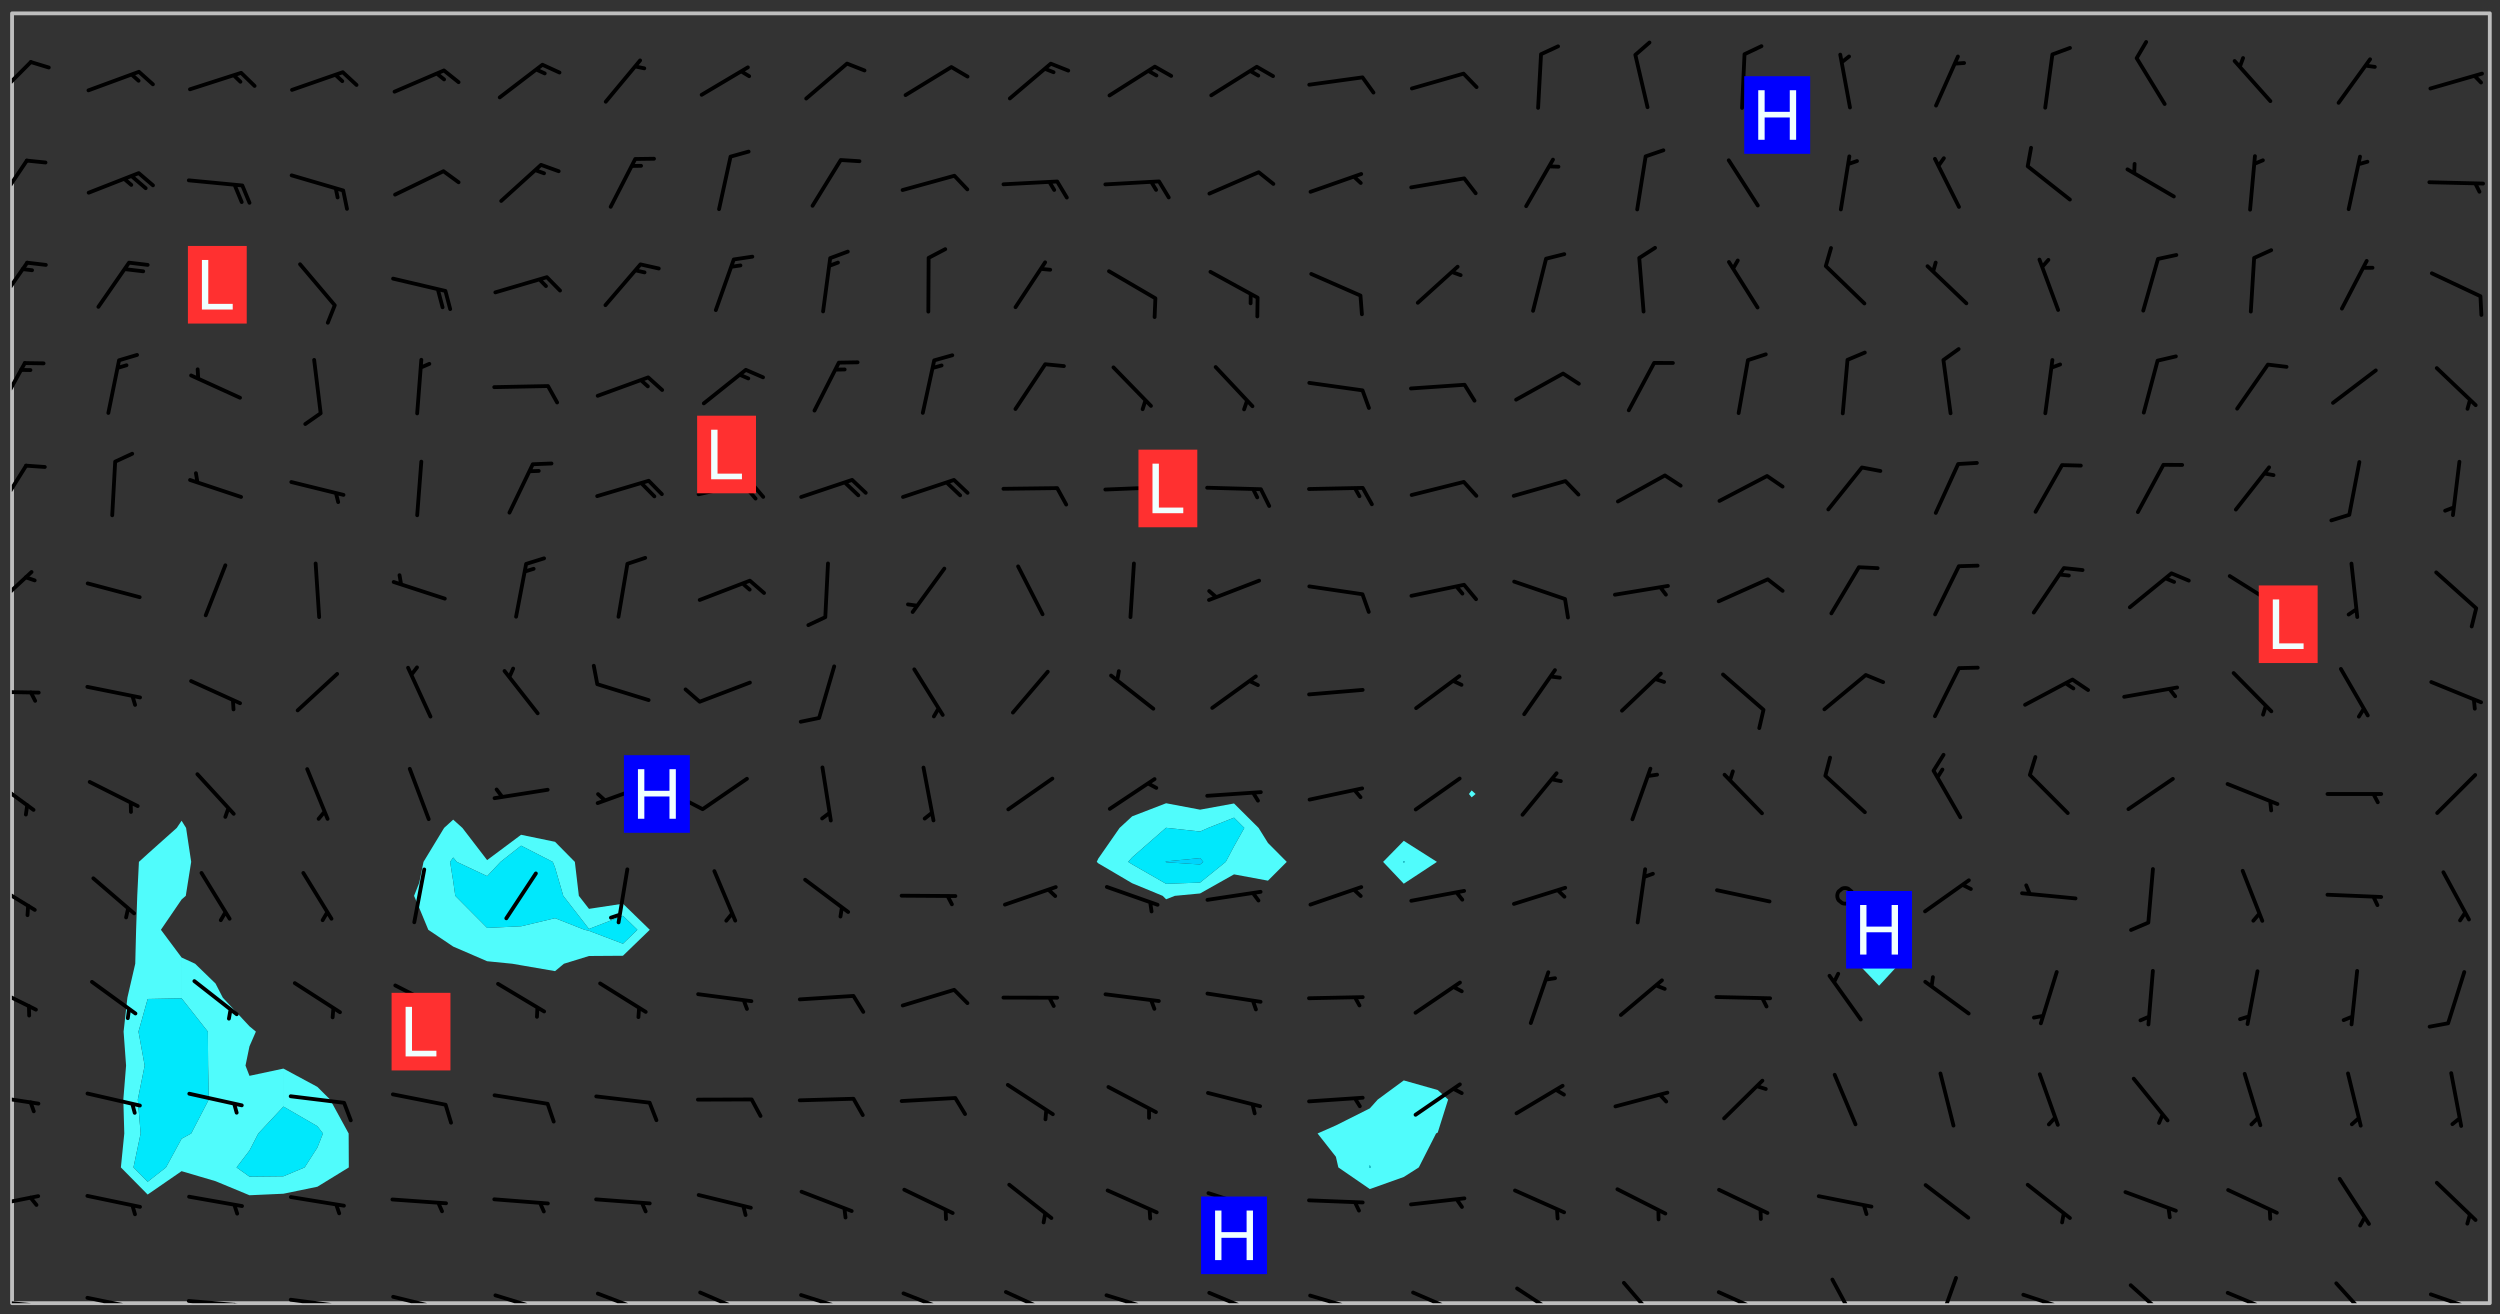 <svg xmlns="http://www.w3.org/2000/svg" role="img" xmlns:xlink="http://www.w3.org/1999/xlink" viewBox="142.45 309.95 326.84 171.84"><rect x="142.45" y="309.95" width="326.84" height="171.84" fill="#333333" stroke="none"/><defs><clipPath id="a"><path d="M144 311.672h1v168.656h-1zm0 0"/></clipPath><clipPath id="b"><path d="M144 311.672h324v168.656H144zm0 0"/></clipPath><clipPath id="c"><path d="M467 311.672h1v168.656h-1zm0 0"/></clipPath><clipPath id="d"><path d="M144 479h4v1.328h-4zm0 0"/></clipPath><clipPath id="e"><path d="M146 480h2v.328h-2zm0 0"/></clipPath><clipPath id="f"><path d="M153 479h9v1.328h-9zm0 0"/></clipPath><clipPath id="g"><path d="M159 480h2v.328h-2zm0 0"/></clipPath><clipPath id="h"><path d="M166 479h9v1.328h-9zm0 0"/></clipPath><clipPath id="i"><path d="M172 480h2v.328h-2zm0 0"/></clipPath><clipPath id="j"><path d="M180 479h8v1.328h-8zm0 0"/></clipPath><clipPath id="k"><path d="M186 480h2v.328h-2zm0 0"/></clipPath><clipPath id="l"><path d="M193 479h8v1.328h-8zm0 0"/></clipPath><clipPath id="m"><path d="M199 480h2v.328h-2zm0 0"/></clipPath><clipPath id="n"><path d="M206 479h9v1.328h-9zm0 0"/></clipPath><clipPath id="o"><path d="M212 480h2v.328h-2zm0 0"/></clipPath><clipPath id="p"><path d="M220 478h8v2.328h-8zm0 0"/></clipPath><clipPath id="q"><path d="M225 480h2v.328h-2zm0 0"/></clipPath><clipPath id="r"><path d="M233 478h8v2.328h-8zm0 0"/></clipPath><clipPath id="s"><path d="M246 479h9v1.328h-9zm0 0"/></clipPath><clipPath id="t"><path d="M252 480h2v.328h-2zm0 0"/></clipPath><clipPath id="u"><path d="M260 478h8v2.328h-8zm0 0"/></clipPath><clipPath id="v"><path d="M265 480h2v.328h-2zm0 0"/></clipPath><clipPath id="w"><path d="M273 478h8v2.328h-8zm0 0"/></clipPath><clipPath id="x"><path d="M286 479h9v1.328h-9zm0 0"/></clipPath><clipPath id="y"><path d="M292 480h2v.328h-2zm0 0"/></clipPath><clipPath id="z"><path d="M300 478h8v2.328h-8zm0 0"/></clipPath><clipPath id="A"><path d="M313 479h8v1.328h-8zm0 0"/></clipPath><clipPath id="B"><path d="M319 480h1v.328h-1zm0 0"/></clipPath><clipPath id="C"><path d="M326 478h8v2.328h-8zm0 0"/></clipPath><clipPath id="D"><path d="M340 478h7v2.328h-7zm0 0"/></clipPath><clipPath id="E"><path d="M354 477h6v3.328h-6zm0 0"/></clipPath><clipPath id="F"><path d="M366 478h8v2.328h-8zm0 0"/></clipPath><clipPath id="G"><path d="M381 476h5v4.328h-5zm0 0"/></clipPath><clipPath id="H"><path d="M395 476h4v4.328h-4zm0 0"/></clipPath><clipPath id="I"><path d="M406 478h8v2.328h-8zm0 0"/></clipPath><clipPath id="J"><path d="M412 480h2v.328h-2zm0 0"/></clipPath><clipPath id="K"><path d="M420 477h7v3.328h-7zm0 0"/></clipPath><clipPath id="L"><path d="M433 478h8v2.328h-8zm0 0"/></clipPath><clipPath id="M"><path d="M447 477h6v3.328h-6zm0 0"/></clipPath><clipPath id="N"><path d="M459 478h9v2.328h-9zm0 0"/></clipPath><clipPath id="O"><path d="M465 480h2v.328h-2zm0 0"/></clipPath><clipPath id="P"><path d="M144 466h4v2h-4zm0 0"/></clipPath><clipPath id="Q"><path d="M144 452h4v3h-4zm0 0"/></clipPath><clipPath id="R"><path d="M144 438h4v5h-4zm0 0"/></clipPath><clipPath id="S"><path d="M144 424h4v6h-4zm0 0"/></clipPath><clipPath id="T"><path d="M144 411h4v6h-4zm0 0"/></clipPath><clipPath id="U"><path d="M144 400h4v1h-4zm0 0"/></clipPath><clipPath id="V"><path d="M144 384h3v6h-3zm0 0"/></clipPath><clipPath id="W"><path d="M144 370h3v8h-3zm0 0"/></clipPath><clipPath id="X"><path d="M144 357h2v7h-2zm0 0"/></clipPath><clipPath id="Y"><path d="M144 344h3v7h-3zm0 0"/></clipPath><clipPath id="Z"><path d="M144 330h3v8h-3zm0 0"/></clipPath><clipPath id="aa"><path d="M144 317h3v7h-3zm0 0"/></clipPath><g id="ab" clip-path="url(#clip1)"><path fill="#fff" fill-opacity="0" fill-rule="evenodd" d="M0 0h1000v1000H0zm0 0"/><path fill="#d3d3d3" fill-opacity="0" fill-rule="evenodd" d="M162.152 355.867l-.234.293.059.234.117.172.176.234.293.348.113.059.117-.172.059-.234.176-.176.465-.176h.699l.234.293.289.816.059.176.176.23.352.234.699.699.172.176.234.348.234.41.289.582.41.465.23.234.234.176.117.23.176.293.172 1.164v.234l.059.289.059.117.117.117.348.41.117.172.176.176.176.234.117.172.172.352.059.234.234.406.234-.059-.176.176-.059.93h-.582l-.234-.113-.348.113-.117.117-.059.293-.059.176-.117.172-.465.293-.059.234-.059.113v.645l.059.172v.41l.059.059v.406l.059.406.117.176.059.059.23.641-.059.293v.699l-.059.582v.234l-.059.23-.055.352v1.922l.055.117h.426l-.367.117-.023.352.891 1.168 1.742.539 1.34.359v.539l.09.809.535.715 1.52.27.891-.086.09 1.164.535.18 1.16-.18 2.055-.984 1.16-.363 1.879-.176 1.695-.18-.18.719-1.516.086-1.25.09-.805.27-1.074.809.27.719.535.898-.18.625-.266.809.266 1.078.625.898.805.18 1.25-.18-.266.723.098.504.055.293v.172l.059.293v.406l.176.117.352.117h.406l.293-.176.113-.117.059-.117.117-.23.059-.176.352-.465.23-.176.176-.059.176.059.059.176.117.988.055.469.059.172.117.234.176.059.816.059h.289l.117.234.059.406.059.352v1.105l.117.293.117.348.289.699.176.352.582.754.352.176.172.059.469.234.641.465.348.234.293.176.293.055.23.062.816.348.293.176.113.172.352.352.117.176.523.641v.289l.059.352v.348l.059.352.059.289.117.059.172.059h.176l.582.234.176.117.176.289.176.234.113.234.293.23.117.117v.41l.059.055.289.234.234.117.059.117.117.172.059.117.23.234.059.176.234.059.117.059-.117.113-.059.117v.117l-.117.293-.117.289v.582l.176.117.117.059.059.117.117.117.113.059.176.348.059.352.059.406v.176l-.059.176-.117.699v.172l.117.176.293.293h.406l.176.117.117.172.117.293v.234h-.527l-.23-.234h-.234l-.176.059-.059.699.059.348.117.176.176.41.117.23.289.469.176.055h.523l.234.059.758.641.059.293v.234l.059.059.23.348v.352l-.117.172v.293l.293.289.293.176.172.059.293.176.293.117.582.406.289.234.293.176.219.16.016.012.23.176.641.523.176.234.117.176.176.176.113.172v.641l.117.176.469.117.582.117.234.059.23.113.293.117.113.059.586.352.289.172.176.062.176.055.176.059.699.352.289.176.234.055.289.176.234.117.641.406.293.117.172.059.234.059.41.059.23.059.234.117.059.172-.41.176.469.059.059.293.113.234.176.055.234.059.176.059.406.117.641.234.117.172.059.234v.176l-.059.117-.059.406.234.234.117.059.348.117.641.23.176.117.289.117.176.176.234.465.582 1.105.176.176.348.176.176.117.352.117 1.047.523.234.059.465.113.293.059.465.176.758.582.234.234.348.465.176.176.289.234.816.699.293.176.289.289.293.176.293.289.695.641.176.176.293.234.289.234.469.289.641.582.348.234.234.293.348.348.352.465.934.992.348.406.117.176.234.059.113.117.645.176.23.113.234.059.293.176.23.117.934.699.406.406.234.176.406.176.234.117.816.348.348.234.234.117.293.289.23.117.758.352.352.172.23.059.293.117.234.059.871.176h.816l.469.23.172.059.875.699.465.117.293.059.176.059.23.059.469.059.348.059.352.059.406.059h.293l.172.059v.23l.176.176h.293l.348.059.352.059.699.117h.641l.465-.234.293-.176.172-.117.41-.172.289-.176.934-.465.469-.293.523-.293.465-.172.465-.176 1.051-.465.289-.117.41-.117.289-.117.527-.176 1.516-.699.582-.348.289-.059.293-.059.348-.117.875-.23.352-.117h.113l.234-.059.875-.234.234-.059h.812l.352-.059.816-.117.172-.059.352-.055.293-.059.23-.059.816-.176.176-.059h.348l.234-.059.465-.117.758-.172.234-.059h.348l.41-.117.289-.059 1.285-.059h.289l.41-.059.23-.059h.176l.875-.117h.406l.41-.117h.348l.352-.113.871-.059h1.75l1.047.289.41.117.289.117.352.117.289.117 1.051.172.289.059h.293l.293.059.172.059.41.059.172.059.117.059h.117l.117.059.352.059h.113l.41.066 1.922.395 1.926.395 1.52.449 1.695.719 2.145.805 1.605-.719 1.43-.805 1.16-1.078 1.25-.449 3.035-.719 1.875-.359 2.145-1.348 2.234-1.254 2.5-1.258 1.695-.449 1.785-.18 1.16-.27.625.539 1.34-.27.715-.988.984-1.344.445-.18.805-.359 1.875-.539 1.785-.449 1.25-.27 1.16-.09 1.699-.09 1.961-.27 1.25-.09h.539l.625-.09h.891l2.145-.18 2.41-.18 2.59-.09 1.695.18 1.609.09 1.43.359 1.16.719 1.875.988 1.16 1.527.266.715.629.09.355.898.535.539.535 1.527 1.074.359h.535l-.805.535.09 1.707.715 2.695.891.805.895.988.715 1.258 1.785.539 1.52-.18.355 1.344 1.609-.805.98-.539.27.27.316-.215.219-.145.801.449.449-.359h.355l.535-.27.539-.719.535-.27.625-.988 1.16.449.84.371 1.395.617 1.695-.18h1.605l1.785.09.18-1.707.535-1.344.805.27.492.848.402.406-.09.539v.359l.715.449.711-.27h1.43l.359.988.445 1.258.715 1.344 1.25.629 1.695.629.715-.18.18-.539.98-.09.449.359.086 1.258-.266.629-.535.18v.539l.715.984.266.539.984.988.801 1.078-.266.359-.09.898-.625 2.332-.355 2.066-.09 1.793-.18.719-.09.539v1.438l-.98 1.883-.359 1.707-.535.898-.805 1.168-.266.539 2.055 1.254.086.359-.355.539-.09-.18v.809l.09 1.438-.445.715-1.074.094-.266.715.535.898.805.719 1.16.809 1.34.27.445.359-.355.449-1.789-.09-1.25-.449-.715-.719-.625-.09-.176 3.59-.188 1.309h89.359V311.703h-55.27v49.082l.762.125 3.289.543 2.023 2.836v2.754l2.352.332 2.348.332h4.051l-1.379 4.16-2.023.707-2.023.703-.543.344-2.594 1.617-.188.117-2.023-2.078-.73-2.742-2.672-2.078-1.375-3.5-.066-.082-1.957-2.672 2.75-1.418v-49.082H294.422v91.414l.117.031.133.012.074.074.105.047.09.059.086.059.09.059.297.297.059.09.031.117.027.117.016.137-.031.117-.059.09-.059.086-.043.105-.047.102-.027.121v.145l.176.27.148.148.074.086.074.074.043.105.062.09.059.086.043.105.059.09.047.102.043.105.059.086.117.18.074.074.062.086.059.09.043.105.059.09.059.086.062.09.059.09.043.102.117.18.074.074.059.086.074.074.09.059.105.047h.148l.133-.016.133.016.102-.047.074-.074.047-.102-.016-.133v-.148l-.047-.105-.027-.117-.047-.102-.027-.121-.043-.102-.062-.09-.043-.102-.043-.105-.031-.117-.016-.133-.012-.137.086-.059.059-.086.121-.031.043.105.016.133v.117l.059.102.059.09.09.059.148.148.059.09.043.105-.012.102.086.059.105.047.086.059.09.059.074.074-.117.027-.105.047-.086.059-.074.074-.059.09-.062.086-.027.121-.047.102-.043.105-.031.117-.012.133-.016.133v.148l.027.117.047.105.043.102.059.09.074.074.09.059.074.074.09.059.059.09.043.105.047.102.117.031.133.016h.148l.117-.031.105.043.043.105.047.102.027.121L299.5 410l.027.117.031.121.027.117.105.043.102.047.133-.016.148.148.062.086.074.074.07.074.09.062.105.043.102.043.117.031.137.016.117-.031.074-.074.027-.117-.012-.133-.031-.121-.027-.117.043-.105h.117l.09.062.117.027h.148l.133.016h.148l.133.016.133-.016h.148l.133-.016.133-.012.137.012.117-.027.133-.016.191-.059-.059.176-.016.133-.027.121-.016.133-.059.086-.133.016-.105.047-.105.043-.117.031-.117.027-.266.031h-.148l-.133.016-.074.074.059.086.148.148.117.18.074.07.09.062.09.059.086.059.09.059.102.043.105.062.105.043.086.059.105.047.102.043.18.117.059.09-.043.102-.047.105.016.133.223.223.059.09.043.102.031.121.043.102.016.133.031.117.012.137.031.117.148.148.102.043.105.043.117.031.133.016.137.016h.117l.117-.031.09-.059.043-.105.047-.102.043-.105.031-.117.012-.133v-.148l-.012-.133-.016-.133-.031-.117-.043-.105-.047-.105-.043-.102-.043-.105-.016-.133.016-.133.027-.117.031-.117.027-.121.047-.102.09-.059.086-.062.074-.074.09-.059.223-.223.059-.086.074-.074.117-.18.059-.086v-.148l-.074-.074-.102-.047-.105-.043-.102-.043-.059-.09-.047-.105-.027-.117.09-.059.117-.031.102-.043.18-.117.148-.148.012-.133-.012-.105-.09-.059-.133.016h-.148l-.133.016-.133-.016-.121-.031-.086-.059-.074-.074-.059-.09-.062-.086-.117-.18-.059-.086.031-.121.086-.059.121-.031.059-.086v-.121l-.031-.117-.059-.09-.059-.086-.047-.105-.027-.117-.016-.133.059-.09.074-.074.09-.059.117-.18.074-.074.059-.086.148-.148.121-.031.133-.016.133.016.074.074.043.105.016.133-.031.117-.117.031-.133.012-.148.148-.043.105-.047.102-.027.121-.031.117v.148l.031.117.043.105.059.09.074.07.074.074.117.031.121.027.117-.027.133-.016h.117l.09.059.074.074.047.105.059.086.102.047.133.016.105.043.086.059-.012.105-.074.074-.18.117-.059.09-.09.059-.07.074-.074.074-.062.09-.027.117-.016.133.016.133-.016.133v.148l.016.133.027.117.031.121.074.074.09.059.086.059.09.059.117.031v.086l-.102.047-.09.059-.266.031-.117.027h-.148l-.105.043-.102.047-.059.09-.062.234-.012.133-.031.121-.016.133v.293l-.012.133.012.137.016.133.133.016.133.012.121.031.086.059.074.074.047.105.043.102.016.133v.445l-.016.133v.445l.031.266.027.117.016.133.031.117.086.211.031.266v.148l-.031.117-.027.117-.031.121-.027.117-.031.117-.031.121-.012.133-.016.133.09.059.117-.031.102.016.047.105-.031.266v.441l-.043.105-.047.105-.043.102-.043.105-.059.086-.031.121-.043.117-.031.117-.016.133.016.133.059.09.105.047.086.059.059.086-.012.137-.031.117-.043.102v.445l-.016.133v.148l-.031.117-.043.105-.027.117-.047.105-.043.102-.031.121-.027.117-.031.133-.031.117-.027.117-.043.105-.031.117-.031.121-.012.133-.016.133v.297l.027.117v.148l.047.398.027.117.059.09.121.031h.148l.133-.016.059.09v.117l-.059.09-.09.059-.102.043-.105.047-.09.059-.086.059-.137.016-.117-.031-.133-.016-.102.047-.062.086-.012.137-.016.133-.031.117-.027.117-.016.133-.031.121v.297l.016.133.031.117v.148l.012.133v.148l-.027.117-.047.102-.027.121-.031.117-.059.09-.074.074-.102.043-.105.047-.117.027-.121.031-.102-.047.059-.086.105-.047.027-.117.031-.117.027-.121.031-.117v-.148l.016-.133-.031-.117-.043-.105-.105.016-.074.074-.102.043-.09.062-.074.074-.043.102-.016.133-.031.117L304.25 426l-.031.117-.027.117-.031.121-.027.117-.031.117-.043.105-.09.059h-.09l-.117-.031-.031-.086.016-.137-.031-.117v-.148l-.012-.133v-.148l-.062-.234-.027-.121-.043-.102-.047-.105-.059-.086-.059-.09-.043-.105-.062-.086-.148-.148-.07-.074-.105-.047-.105-.043-.102-.043-.297-.297-.09-.074-.086-.059-.105-.043-.09-.062-.086-.059-.105-.043-.09-.059-.086-.062-.074-.07-.105-.047-.086-.059-.105-.043-.09-.062-.102-.043-.105-.043-.086-.059-.105-.047-.105-.043-.102-.047-.09-.059-.102-.043-.105-.043-.09-.062-.117-.027-.133-.016-.133.016H299.75l-.133.016-.117-.031-.09-.059-.074-.074-.09-.059-.102-.047h-.148l-.121-.027-.102-.043-.074-.074-.117-.18-.09-.059-.102-.043-.09-.062-.105-.043-.09-.059-.086-.059-.105-.047-.059-.086-.059-.09-.043-.105-.047-.102-.074-.074-.086-.059-.074-.074-.09-.059-.223-.223-.043-.105-.031-.266.105-.043h.145l.105.043.074.074.09.059.086.059.105.047.09.059.148.148.07.074.148.148.062.086.074.074.086.059.074.074.09.062.09.059.086.059.27.176.102.047.105.043.102.043.047-.074.059-.086.074-.074.07-.074.105.043.074.074.059.09.043.102.047.105.043.105.121.027.117-.027.074-.09.043-.105.059-.09.074-.074.105-.043.117-.027.133.012.09.059.148.148.059.09.043.105.047.102.043.105.043.102.105.047.105.043.133.016.086-.059.059-.09.074-.074.105-.043.117.027.105.047.102.043.105.043.102.047.18.117v.117l-.016.133.016.133.016.137.059.086.102.047.121.027.117.031h.148l.117-.031.059-.09.18-.117.059-.09.074-.074.059-.086.117-.18.18-.117.117.031.09.059.043.074-.016.133v.117l.09.059h.148l.133-.016.133-.012.266-.031.105-.043.117-.031.121-.027.074-.074.07-.074.062-.09-.016-.105-.047-.102-.102-.043-.105-.016-.117.027-.266.031h-.148l-.074-.074-.09-.059-.117-.031-.117-.027-.133-.016h-.148l-.133.016h-.297l-.105-.047-.148-.148-.043-.102-.059-.09.223-.223.086-.059.105-.043.117-.031.133-.016.133.016.137.016.102.043.133-.012.09-.062.102-.043.062-.09-.047-.102-.09-.059-.117-.031-.102-.043-.059-.09-.062-.09v-.117l.016-.133.105-.047.074-.07v-.121l-.09-.059-.031-.117.09-.059.074-.074.043-.105.059-.09.047-.102.016-.133v-.148l-.047-.105-.043-.102-.09-.059-.133-.016-.102-.043-.137-.016-.117-.031h-.445l-.133-.016-.133-.012-.133-.016-.117-.031h-.148l-.133-.016-.133-.012-.266-.031-.121-.043-.086-.059-.074-.074v-.148l.012-.133.105-.047.102-.043.133-.016h.152l.133-.016h.293l.121.031.102.043.09.059.234.062.121-.047.09-.059.102-.043.133-.016.105.043.102.047.133.012.121-.027h.145l.121-.031.117-.027.105-.047.074-.074.086-.059.148-.148.059-.086.047-.105.027-.117.016-.105-.102-.043-.09-.059-.117-.031-.105-.043-.09-.062-.074-.086-.074-.074-.102-.043-.105-.047-.102-.043-.059-.09-.047-.102-.086-.211-.062-.086-.059-.09-.074-.074-.086-.059h-.27l-.117.031-.09.059-.102.043-.133.016-.105-.016-.027-.117-.062-.09-.117-.031-.102-.043-.148-.148-.031-.117-.016-.105.074-.074.18-.117.117-.027.117-.031.137.016.102.043.105.043.102.047.105.043.117.031.133.016.117.027.133.016.105-.016.09-.059-.074-.074-.105-.043-.074-.074-.074-.09-.148-.148-.086-.059-.09-.059-.074-.074-.09-.059-.102-.047-.121-.027-.102-.047-.105-.043-.117-.031-.102-.043-.121-.031h-.148l-.117.031-.105.043-.086.062-.18.117-.086.059-.09.059-.105.047-.086.059-.105.043-.102.043-.105.047-.074.074-.059.09-.059.086-.047.105-.059.086-.074.074-.133-.012-.117-.031h-.117l-.074.074-.09.059-.074.074-.09.059-.086.059-.105.047-.102.043-.137.016-.102-.043-.148-.148-.105-.047h-.086l-.105.047-.102.043-.121.031-.117-.031-.074-.074v-.117l.031-.121.074-.07.059-.09.074-.074.117-.031.105-.043h.293l.133-.016.137-.016.102-.043.09-.059.102-.047.09-.059.133-.012.09.059.133.012.09-.059.086-.059.105-.043.09-.059.086-.062.09-.059.148-.148.059-.086.059-.09.105-.043.133-.016.117.027.121.031.059-.059.059-.09.031-.266.027-.117.105.012.133.016.102-.043.09-.059.059-.09.074-.074.059-.09.047-.102.012-.133-.012-.133-.047-.105-.148-.148-.059-.09-.059-.086-.043-.105v-.445l.016-.133v-.148l.012-.133-.059-.059-.09.059-.102-.043-.18-.117-.086-.059-.062-.09-.059-.09-.074-.074-.086-.059-.121.031-.102.012-.105.047-.086.059-.105.043-.148.148-.09.059-.086.059-.09.062-.105.043-.133.016v-.121l.105-.043.117-.031.074-.07.043-.105v-.148l-.027-.117-.148-.148-.133-.016h-.148l-.117.031-.105.043-.102.043-.09.062-.117.027-.074-.074.012-.133-.043-.102-.043-.105-.09-.059-.117.027-.121.031-.117.031-.102.043-.121.031-.102.043-.105.043-.09.059-.102.016v-.117l.016-.133-.059-.09-.074.043-.148.148-.059.09-.074.074-.047.105-.043.102-.074.074-.059.09-.074.074-.059.086-.074.074-.09.062-.074.07-.074.074-.102.016-.133.016-.105-.043v-.121l.148-.148.043-.102.059-.09.047-.102.043-.105.059-.09.031-.117.043-.102.031-.121.027-.117.047-.105.043-.102.043-.105.074-.07.09-.062.09-.059.102-.043h.297l.266-.031.105-.043-.074-.074-.117-.031-.105-.043-.09-.059-.102-.047-.09-.059-.102-.043-.105-.043-.09-.062-.086-.059-.105-.043-.102-.043-.121-.031-.117-.031-.102-.043L297.5 410.25l-.102-.043-.09-.059-.043-.105-.016-.133.102-.043.133-.016.137.016.133-.016.102-.043.059-.09.016-.105-.09-.059-.074-.074-.102-.043-.09-.059-.148-.148-.043-.105-.016-.133v-.293l-.059-.09-.09-.059-.074-.074-.043-.105-.031-.117-.059-.09-.074-.074-.117-.027-.074-.074-.09-.059-.09-.062-.086-.059-.074-.074-.059-.086-.047-.105-.086-.059-.148-.148-.195-.059-.133.016-.102.043-.074.074-.047.102-.043.105-.059.09-.059.086-.297.297-.09.059h-.086l-.062-.086-.043-.105.031-.117.059-.09.027-.117-.012-.133-.09-.062-.105.047-.117.027-.117.031-.27.176-.102.047-.117.027-.105.047-.09.059-.102.043-.059-.086-.047-.105.016-.133.047-.105.07-.074.074-.07.059-.09v-.148l-.043-.105h-.238l-.102.047-.031.117-.027.117-.031.121-.074.043-.133.016-.074-.047-.043-.102-.043-.105-.047-.102-.043-.105-.121.031-.102.043-.133.016-.117.031-.105.043-.09.059-.102.047-.121.027-.133.016-.102-.043-.059-.09-.047-.105-.043-.102-.043-.105v-.117l.059-.09.086-.059.18-.117.102-.047.105-.043.105-.059.102-.043.09-.062.102-.043.105-.059.102-.047.09-.059.105-.043.102-.043.09-.062.102-.043.137-.016.117.031.102.043.121.031.102.043.105.047.102.043.105.043.102.047.105.043.102.043.105.047.086.059.105.043.117.031.105.043.102.047.09.059.105.043.102.043.105.047.117.027.102.047.121.027h.148l.086-.059.016-.102.059-.09-.027-.117-.074-.074-.117-.18-.074-.074-.09-.074-.18-.117-.086-.059-.105-.043-.102-.047-.27-.176-.059-.09-.074-.074-.059-.09-.043-.102-.031-.117-.016-.137v-.562l-.012-.133-.016-.133-.031-.117-.016-.133-.012-.133-.031-.121-.223-.223-.059-.086-.016-.105.031-.117.133-.016v-91.414H172.992v1.453l-.059.234-.352 1.051-.172.523-.117.348-.176.41-.117.172-.234.293-.23.059h-.352l-.117.059-.23.406v.293l.117.176.23.23.117.234.641.758.293.465.176.234.23.352.234.348.641.816.176.465.172.41.117.695.176.469.117 1.398.059.465v.875l.117 1.047v4.781l-.059.465-.352 1.281-.176.523-.113.41-.352.93L172.934 336l-.234.582-.117.176-.172.348-.176.406-.352.816-.059.293-.113.293-.117.289-.059.176-.117.875-.059.406-.059.117-.059.176-.059.172-.23.527-.117.172v.234l-.117.234-.059.172-.176.586v.289l-.059.176v.293l-.059.113-.059.527v.172l-.055.234v2.621l-.176.816-.117.176-.176.234-.117.172-.113.234-.586.934-.23.289-.293.465-.176.234-.289.352-.352.699-.113.23-.176.41-.176.23-.406.527-.816.699-.293.172-.289.234-.176.117-.176.176-.523.406-.527.176-.172.176-.234.055-.641.176h-.758m12.211 31.023l-1.074.449.359.895 1.25-.715.445-.539-.98-.09"/><path fill="#d3d3d3" fill-opacity="0" fill-rule="evenodd" d="M201.508 416.598h-.895l.449.629.98.359.805-.09.445-.988-.176.09-.715-.355-.895.355m154.621 59.07l-.059-.523v-.293l.113-.293.059-.23.469-.469h.113l.117-.113.117-.059h.176l.234-.059h.348l.234.059.117.059.23.172.059.176.117.582v.293l-.117.176-.172.289-.176.176-.527.523-.23.234-.117.059h-.176l-.117-.059-.406-.293-.176-.117-.117-.059-.059-.113-.055-.117m6.641-10.957l-.059-.172v-1.109l.059-.172.176-.059.172-.059h.176l.234-.059.117.059.059.699-.059.172-.117.176-.117.059-.234.523-.113.059h-.234l-.059-.117m9.613-14.391l-.117-.176v-.699l.293-.875.117-.172.176-.352.113-.23.117-.293.352-.758.117-.23.172-.234h.176l.117-.059h.641l.117.059.234.234.172.113.352.293.117.117.113.176v.113l.117.059.117.117v.699l-.059.176v.23l-.059.176-.348 1.051-.117.23-.117.234-.117.059-.23.234-.641.289h-.875l-.41-.117-.641-.465"/><path fill="none" stroke="#bebebe" stroke-linecap="round" stroke-linejoin="round" stroke-miterlimit="10" stroke-width=".5" d="M467.957 311.695H144.027v168.625h323.93v-168.625"/><g clip-path="url(#a)"><path fill="#fff" fill-opacity="0" fill-rule="evenodd" d="M144 475.891v4.438h.004H144V311.672h.004H144v164.219"/></g><g clip-path="url(#b)"><path fill="#fff" fill-opacity="0" fill-rule="evenodd" d="M144.004 480.328V311.672h22.188V417.25l-.633.941-3.805 3.398-1.141 1.039-.219 4.441-.148 4.438-.113 4.438-1.027 4.438-.496 4.438.324 4.441-.359 4.438.125 4.438-.445 4.438 3.5 3.547 4.438-3.059 4.438 1.309 4.438 1.84 4.441-.199 4.438-.914 4.109-2.523-.02-4.438-2.426-4.438-1.664-1.656-4.438-2.391-4.441.949-.52-1.34.52-2.516.84-1.926-.84-.695-3.484-3.742-.953-1.848-2.672-2.59-1.766-.812-2.703-3.625 2.703-3.961.547-.477.707-4.441-.668-4.438-.586-.941V311.672h35.508v105.434l-1.191 1.086-2.691 4.438-.555 2.719-.68 1.723.68 1.578 1.184 2.859 3.254 2.191 4.438 1.918 3.293.328 1.145.199 4.441.766 1.16-.965 3.277-1.012 4.438-.031 3.512-3.395-3.512-3.414-4.438.676-1.324-1.699-.523-4.441-2.59-2.625-4.441-.918-4.438 3.312-3.23-4.207-1.207-1.086v-105.434h93.203v103.293l-4.438 1.711-1.645 1.516-2.793 4.02-.191.418.191.184 4.438 2.609 3.988 1.648.449.449 1.141-.449 3.301-.312 4.438-2.496 4.438.824 2.457-2.457-2.457-2.473-1.223-1.965-3.215-3.199-4.438.812-4.441-.84V311.672h31.07V419.875l-2.703 2.754 2.703 2.855v25.715l-3.402 2.5-1.035 1.156-4.438 2.227-2.395 1.055 2.395 3.043.32 1.395 4.117 2.832 4.438-1.582 1.965-1.25 2.258-4.438.215-.113 1.363-4.324-1.363-1.242-4.438-1.258v-25.715l4.336-2.855-4.336-2.754V311.672h8.875v101.613l-.359.469.359.434.516-.434-.516-.469V311.672h53.262v121.109l-2.746 3.164 2.746 2.879 2.656-2.879-2.656-3.164V311.672h79.887v168.656H144.004"/></g><path fill="#50fcfc" fill-rule="evenodd" d="M161.754 466.121l-3.5-3.547.445-4.438-.125-4.438.359-4.438-.324-4.441.496-4.438 1.027-4.438.113-4.438.148-4.438.219-4.441 1.141-1.039 3.805-3.398.633-.941.586.941.668 4.438-.707 4.441-.547.477-2.703 3.961 2.703 3.625v5.332l-4.438.09-1.199 4.266.809 4.441-.898 4.438.371 4.438-.938 4.438 1.855 1.879 2.398-1.879 2.039-3.75 1.258-.688 2.301-4.438-.09-4.438-.035-4.441-3.434-4.355v-5.332l1.766.812 2.672 2.59.953 1.848 3.484 3.742.84.695-.84 1.926-.52 2.516.52 1.34 4.441-.949v4.965l-3.289 3.52-1.152 2.227-1.691 2.211 1.691 1.207 4.441-.047 2.773-1.16 1.664-2.598.73-1.84-.73-.949-4.438-2.57v-4.965l4.438 2.391 1.664 1.656 2.426 4.438.02 4.438-4.109 2.523-4.438.914-4.441.199-4.438-1.84-4.438-1.309-4.438 3.059"/><path fill="#00e8fc" fill-rule="evenodd" d="M161.754 464.453l-1.855-1.879.938-4.438-.371-4.438.898-4.438-.809-4.441 1.199-4.266 4.438-.09 3.434 4.355.035 4.441.09 4.438-2.301 4.438-1.258.688-2.039 3.75-2.398 1.879m13.312-.672l-1.691-1.207 1.691-2.211 1.152-2.227 3.289-3.52 4.438 2.57.73.949-.73 1.84-1.664 2.598-2.773 1.16-4.441.047"/><path fill="#50fcfc" fill-rule="evenodd" d="M197.262 428.648l-.68-1.578.68-1.723.555-2.719 2.691-4.438 1.191-1.086 1.207 1.086 3.23 4.207 4.438-3.312v1.422l-2.691 2.121-1.746 1.863-3.961-1.863-.477-.574-.406.574.406 2.527.273 1.914 4.164 4.191 4.438-.211 4.441-1.059 3.852 1.516.586.137 4.438 1.688 1.891-1.824-1.891-1.836-4.438 1.727-3.363-4.328-1.074-3.695-.297-.746-4.145-2.121v-1.422l4.441.918 2.59 2.625.523 4.441 1.324 1.699 4.438-.676 3.512 3.414-3.512 3.395-4.438.031-3.277 1.012-1.16.965-4.441-.766-1.145-.199-3.293-.328-4.438-1.918-3.254-2.191-1.184-2.859"/><path fill="#00e8fc" fill-rule="evenodd" d="M201.699 425.156l-.406-2.527.406-.574.477.574 3.961 1.863 1.746-1.863 2.691-2.121 4.145 2.121.297.746 1.074 3.695 3.363 4.328 4.438-1.727 1.891 1.836-1.891 1.824-4.438-1.688-.586-.137-3.852-1.516-4.441 1.059-4.438.211-4.164-4.191-.273-1.914"/><path fill="#50fcfc" fill-rule="evenodd" d="M286.027 422.812l-.191-.184.191-.418 2.793-4.02 1.645-1.516 4.438-1.711 4.441.84 4.438-.812v1.855l-3.387 1.344-1.051.469-4.305-.469-.137-.023-.035.023-4.402 3.844-.523.594.523.324 4.438 2.547 4.441-.164 3.355-2.707 1.082-2.035 1.348-2.402-1.348-1.344v-1.855l3.215 3.199 1.223 1.965 2.457 2.473-2.457 2.457-4.438-.824-4.438 2.496-3.301.312-1.141.449-.449-.449-3.988-1.648-4.438-2.609"/><path fill="#00e8fc" fill-rule="evenodd" d="M290.465 422.953l-.523-.324.523-.594 4.402-3.844.035-.023.137.023 4.305.469v3.477l-4.441.422-.074.07.074.047 4.441.293.418-.34-.418-.492v-3.477l1.051-.469 3.387-1.344 1.348 1.344-1.348 2.402-1.082 2.035-3.355 2.707-4.441.164-4.438-2.547"/><path fill="#00d4fc" fill-rule="evenodd" d="M294.902 422.676l-.074-.047.074-.07 4.441-.422.418.492-.418.34-4.441-.293"/><path fill="#50fcfc" fill-rule="evenodd" d="M317.098 461.18l-2.395-3.043 2.395-1.055 4.438-2.227v7.406l-.094.312.094.066.133-.066-.133-.312v-7.406l1.035-1.156 3.402-2.5 4.438 1.258 1.363 1.242-1.363 4.324-.215.113-2.258 4.438-1.965 1.25-4.438 1.582-4.117-2.832-.32-1.395"/><path fill="#00e8fc" fill-rule="evenodd" d="M321.535 462.641l-.094-.066.094-.312.133.312-.133.066"/><path fill="#50fcfc" fill-rule="evenodd" d="M325.973 425.484l-2.703-2.855 2.703-2.754v2.656l-.098.098.098.105.156-.105-.156-.098V419.875l4.336 2.754-4.336 2.855"/><path fill="#00e8fc" fill-rule="evenodd" d="M325.973 422.734l-.098-.105.098-.098.156.098-.156.105"/><path fill="#50fcfc" fill-rule="evenodd" d="M334.848 414.188l-.359-.434.359-.469.516.469-.516.434m53.262 24.637l-2.746-2.879 2.746-3.164 2.656 3.164-2.656 2.879"/><g clip-path="url(#c)"><path fill="#fff" fill-opacity="0" fill-rule="evenodd" d="M467.996 480.328H468V311.672h-.004H468v168.656h-.004"/></g><g clip-path="url(#d)"><path fill="none" stroke="#000" stroke-linecap="round" stroke-linejoin="round" stroke-miterlimit="10" stroke-width=".5" d="M147.496 480.672l-6.992-.684"/></g><g clip-path="url(#e)"><path fill="none" stroke="#000" stroke-linecap="round" stroke-linejoin="round" stroke-miterlimit="10" stroke-width=".5" d="M146.48 480.57l.469 1.133"/></g><g clip-path="url(#f)"><path fill="none" stroke="#000" stroke-linecap="round" stroke-linejoin="round" stroke-miterlimit="10" stroke-width=".5" d="M160.758 481.035l-6.883-1.414"/></g><g clip-path="url(#g)"><path fill="none" stroke="#000" stroke-linecap="round" stroke-linejoin="round" stroke-miterlimit="10" stroke-width=".5" d="M159.754 480.828l.348 1.18"/></g><g clip-path="url(#h)"><path fill="none" stroke="#000" stroke-linecap="round" stroke-linejoin="round" stroke-miterlimit="10" stroke-width=".5" d="M174.133 480.625l-7.004-.594"/></g><g clip-path="url(#i)"><path fill="none" stroke="#000" stroke-linecap="round" stroke-linejoin="round" stroke-miterlimit="10" stroke-width=".5" d="M173.113 480.539l.48 1.129"/></g><g clip-path="url(#j)"><path fill="none" stroke="#000" stroke-linecap="round" stroke-linejoin="round" stroke-miterlimit="10" stroke-width=".5" d="M187.43 480.785l-6.969-.914"/></g><g clip-path="url(#k)"><path fill="none" stroke="#000" stroke-linecap="round" stroke-linejoin="round" stroke-miterlimit="10" stroke-width=".5" d="M186.414 480.652l.43 1.148"/></g><g clip-path="url(#l)"><path fill="none" stroke="#000" stroke-linecap="round" stroke-linejoin="round" stroke-miterlimit="10" stroke-width=".5" d="M200.672 481.168l-6.824-1.68"/></g><g clip-path="url(#m)"><path fill="none" stroke="#000" stroke-linecap="round" stroke-linejoin="round" stroke-miterlimit="10" stroke-width=".5" d="M199.68 480.926l.301 1.188"/></g><g clip-path="url(#n)"><path fill="none" stroke="#000" stroke-linecap="round" stroke-linejoin="round" stroke-miterlimit="10" stroke-width=".5" d="M213.934 481.363l-6.715-2.066"/></g><g clip-path="url(#o)"><path fill="none" stroke="#000" stroke-linecap="round" stroke-linejoin="round" stroke-miterlimit="10" stroke-width=".5" d="M212.957 481.062l.23 1.203"/></g><g clip-path="url(#p)"><path fill="none" stroke="#000" stroke-linecap="round" stroke-linejoin="round" stroke-miterlimit="10" stroke-width=".5" d="M227.172 481.59l-6.562-2.52"/></g><g clip-path="url(#q)"><path fill="none" stroke="#000" stroke-linecap="round" stroke-linejoin="round" stroke-miterlimit="10" stroke-width=".5" d="M226.215 481.223l.152 1.215"/></g><g clip-path="url(#r)"><path fill="none" stroke="#000" stroke-linecap="round" stroke-linejoin="round" stroke-miterlimit="10" stroke-width=".5" d="M240.426 481.73l-6.441-2.805"/></g><g clip-path="url(#s)"><path fill="none" stroke="#000" stroke-linecap="round" stroke-linejoin="round" stroke-miterlimit="10" stroke-width=".5" d="M253.867 481.398l-6.691-2.141"/></g><g clip-path="url(#t)"><path fill="none" stroke="#000" stroke-linecap="round" stroke-linejoin="round" stroke-miterlimit="10" stroke-width=".5" d="M252.895 481.09l.219 1.207"/></g><g clip-path="url(#u)"><path fill="none" stroke="#000" stroke-linecap="round" stroke-linejoin="round" stroke-miterlimit="10" stroke-width=".5" d="M267.102 481.621l-6.535-2.582"/></g><g clip-path="url(#v)"><path fill="none" stroke="#000" stroke-linecap="round" stroke-linejoin="round" stroke-miterlimit="10" stroke-width=".5" d="M266.152 481.242l.137 1.223"/></g><g clip-path="url(#w)"><path fill="none" stroke="#000" stroke-linecap="round" stroke-linejoin="round" stroke-miterlimit="10" stroke-width=".5" d="M280.344 481.797l-6.387-2.938"/></g><g clip-path="url(#x)"><path fill="none" stroke="#000" stroke-linecap="round" stroke-linejoin="round" stroke-miterlimit="10" stroke-width=".5" d="M293.82 481.371l-6.711-2.086"/></g><g clip-path="url(#y)"><path fill="none" stroke="#000" stroke-linecap="round" stroke-linejoin="round" stroke-miterlimit="10" stroke-width=".5" d="M292.844 481.07l.23 1.203"/></g><g clip-path="url(#z)"><path fill="none" stroke="#000" stroke-linecap="round" stroke-linejoin="round" stroke-miterlimit="10" stroke-width=".5" d="M307.02 481.691l-6.477-2.723"/></g><g clip-path="url(#A)"><path fill="none" stroke="#000" stroke-linecap="round" stroke-linejoin="round" stroke-miterlimit="10" stroke-width=".5" d="M320.461 481.332l-6.73-2.008"/></g><g clip-path="url(#B)"><path fill="none" stroke="#000" stroke-linecap="round" stroke-linejoin="round" stroke-miterlimit="10" stroke-width=".5" d="M319.484 481.043l.242 1.199"/></g><g clip-path="url(#C)"><path fill="none" stroke="#000" stroke-linecap="round" stroke-linejoin="round" stroke-miterlimit="10" stroke-width=".5" d="M333.633 481.727l-6.445-2.797"/></g><g clip-path="url(#D)"><path fill="none" stroke="#000" stroke-linecap="round" stroke-linejoin="round" stroke-miterlimit="10" stroke-width=".5" d="M346.66 482.258l-5.871-3.859"/></g><g clip-path="url(#E)"><path fill="none" stroke="#000" stroke-linecap="round" stroke-linejoin="round" stroke-miterlimit="10" stroke-width=".5" d="M359.332 482.992l-4.582-5.328"/></g><g clip-path="url(#F)"><path fill="none" stroke="#000" stroke-linecap="round" stroke-linejoin="round" stroke-miterlimit="10" stroke-width=".5" d="M373.559 481.773l-6.406-2.891"/></g><g clip-path="url(#G)"><path fill="none" stroke="#000" stroke-linecap="round" stroke-linejoin="round" stroke-miterlimit="10" stroke-width=".5" d="M385.336 483.422l-3.328-6.188"/></g><g clip-path="url(#H)"><path fill="none" stroke="#000" stroke-linecap="round" stroke-linejoin="round" stroke-miterlimit="10" stroke-width=".5" d="M395.801 483.637l2.371-6.617"/></g><g clip-path="url(#I)"><path fill="none" stroke="#000" stroke-linecap="round" stroke-linejoin="round" stroke-miterlimit="10" stroke-width=".5" d="M413.633 481.441l-6.664-2.223"/></g><g clip-path="url(#J)"><path fill="none" stroke="#000" stroke-linecap="round" stroke-linejoin="round" stroke-miterlimit="10" stroke-width=".5" d="M412.664 481.117l.203 1.211"/></g><g clip-path="url(#K)"><path fill="none" stroke="#000" stroke-linecap="round" stroke-linejoin="round" stroke-miterlimit="10" stroke-width=".5" d="M426.223 482.684l-5.215-4.711"/></g><g clip-path="url(#L)"><path fill="none" stroke="#000" stroke-linecap="round" stroke-linejoin="round" stroke-miterlimit="10" stroke-width=".5" d="M440.172 481.688l-6.48-2.719"/></g><g clip-path="url(#M)"><path fill="none" stroke="#000" stroke-linecap="round" stroke-linejoin="round" stroke-miterlimit="10" stroke-width=".5" d="M452.605 482.934l-4.719-5.211"/></g><g clip-path="url(#N)"><path fill="none" stroke="#000" stroke-linecap="round" stroke-linejoin="round" stroke-miterlimit="10" stroke-width=".5" d="M466.879 481.492l-6.633-2.324"/></g><g clip-path="url(#O)"><path fill="none" stroke="#000" stroke-linecap="round" stroke-linejoin="round" stroke-miterlimit="10" stroke-width=".5" d="M465.914 481.152l.184 1.211"/></g><g clip-path="url(#P)"><path fill="none" stroke="#000" stroke-linecap="round" stroke-linejoin="round" stroke-miterlimit="10" stroke-width=".5" d="M147.445 466.328l-6.891 1.371"/></g><path fill="none" stroke="#000" stroke-linecap="round" stroke-linejoin="round" stroke-miterlimit="10" stroke-width=".5" d="M146.445 466.527l.773.953m13.535.25l-6.879-1.434m5.879 1.223l.344 1.18m13.992-1.074l-6.918-1.223m5.91 1.047l.379 1.168m13.953-1.039l-6.938-1.129m5.926.965l.395 1.164m13.969-1.316l-7.012-.496m5.992.422l.496 1.121m13.836-1.023l-7.004-.543m5.984.465l.492 1.125m13.844-1.055l-7.008-.527m5.988.449l.492 1.125m13.75-.477l-6.824-1.668m5.832 1.426l.301 1.191m13.875-.52l-6.559-2.527m5.602 2.16l.148 1.215M267 468.539l-6.328-3.051m5.406 2.605l.051 1.227m13.777-.129l-5.512-4.355m4.711 3.723l-.219 1.207m14.789-1.32l-6.418-2.863m5.484 2.445l.082 1.227m14.301-1.16l-6.688-2.16m5.715 1.844l.215 1.207m14.238-1.832l-7.02-.277m6 .238l.531 1.105m13.785-1.602l-6.984.793m5.969-.676l.695 1.008m13.355.699l-6.422-2.855m5.488 2.441l.086 1.223m14.086-.648l-6.27-3.176m5.355 2.715l.027 1.227m14.238-.84L367.188 465.5m5.418 2.59l.051 1.223m14.461-1.617l-6.895-1.363m5.891 1.164l.355 1.176m13.309.477l-5.582-4.27m18.867 4.309l-5.52-4.348m4.715 3.715l-.219 1.207m14.875-1.531l-6.594-2.434m5.633 2.078l.164 1.219m14-.594l-6.371-2.973m5.441 2.539l.066 1.227m12.906.668l-3.828-5.895m3.273 5.035l-.598 1.074m15.086-.727l-5.062-4.871m4.324 4.164l-.336 1.18"/><g clip-path="url(#Q)"><path fill="none" stroke="#000" stroke-linecap="round" stroke-linejoin="round" stroke-miterlimit="10" stroke-width=".5" d="M147.473 454.234l-6.945-1.07"/></g><path fill="none" stroke="#000" stroke-linecap="round" stroke-linejoin="round" stroke-miterlimit="10" stroke-width=".5" d="M146.461 454.078l.406 1.16m13.871-.754l-6.848-1.57m5.852 1.34l.32 1.184m13.996-.98l-6.859-1.52m5.863 1.301l.328 1.18m14.043-1.293l-6.977-.855m6.977.855l.879 2.293m12.395-2.039l-6.895-1.359m6.895 1.359l.711 2.348m12.625-2.473l-6.938-1.113m6.938 1.113l.797 2.324m12.539-2.469l-6.977-.82m6.977.82l.891 2.289m12.449-2.711l-7.027.023m7.027-.023l1.16 2.16m12.152-2.25l-7.023.203m7.023-.203l1.215 2.133M267.344 453.5l-7.016.398m7.016-.398l1.273 2.098m11.477.02l-5.887-3.836m5.031 3.277l-.109 1.223m14.445-.941l-6.215-3.281m5.309 2.805l.004 1.227m14.516-1.523l-6.812-1.734m5.82 1.48l.289 1.191m14.117-2.043l-7.012.477m5.992-.406l.648 1.039m13.078-2.859l-5.793 3.977m4.949-3.398l1.086.566m13.191-.961L340.711 455.5m5.152-3.078l1.051.633m13.523-.258l-6.793 1.801m5.805-1.539l.836.902m12.574-2.727l-5.008 4.93m4.281-4.211l1.168.367m9.008-1.859l2.723 6.477m12.809.168l-1.707-6.816m15.348 6.719l-2.359-6.617m2.016 5.656l-.828.906m15.52-.527l-4.426-5.457m3.785 4.664l-.48 1.129m13.25.297l-2.051-6.719m1.754 5.742l-.871.867m14.289.164l-1.664-6.828m1.422 5.832l-.914.816m14.289.219l-1.301-6.906m1.113 5.902l-.957.766"/><g clip-path="url(#R)"><path fill="none" stroke="#000" stroke-linecap="round" stroke-linejoin="round" stroke-miterlimit="10" stroke-width=".5" d="M147.145 441.949l-6.289-3.129"/></g><path fill="none" stroke="#000" stroke-linecap="round" stroke-linejoin="round" stroke-miterlimit="10" stroke-width=".5" d="M146.23 441.492l.035 1.227m13.891-.27l-5.684-4.133m4.855 3.531l-.168 1.215m14.238-.512l-5.535-4.332m4.73 3.699l-.215 1.207m14.52-.84l-5.906-3.805m5.047 3.254l-.102 1.223m14.453-.977l-6.262-3.195m6.262 3.195l.039 2.453m13.16-2.246l-6.027-3.609m5.148 3.086l-.059 1.223m14.219-.645l-5.961-3.719m5.094 3.18l-.086 1.223m14.77-2.086l-6.965-.914m5.953.781l.43 1.148m13.922-1.699l-7.012.453m7.012-.453l1.289 2.086m11.879-2.883l-6.723 2.047m6.723-2.047l1.734 1.738m11.734-.707l-7.027-.016m6.004.016l.574 1.082m13.738-.648l-6.973-.883m5.957.754l.434 1.148m13.883-.922l-6.945-1.074m5.934.918l.402 1.156m13.965-1.609l-7.027.145m6.004-.125l.598 1.07m13.133-2.996l-5.809 3.953m4.961-3.379l1.086.57m11.316-2.488l-2.293 6.641m1.961-5.676l1.211-.188m13.977.277l-5.371 4.531m4.59-3.871l1.141.457m13.781 1.23l-7.023-.164m6.004.141l.551 1.098m8.23-4.016l4.086 5.719m-3.492-4.887l.547-1.098m11.379 1.051l5.676 4.148m-4.848-3.543l.172-1.215m14.113 6.039l2.078-6.711m-1.773 5.734l-1.207.23m14.965.895l.582-7.004m-.496 5.984l-1.129.484m14 .484l1.301-6.906m-1.109 5.902l-1.172.367m14.578.68l.734-6.988m-.625 5.969l-1.141.461m13.656.414l2.117-6.699m-2.117 6.699l-2.414.445"/><g clip-path="url(#S)"><path fill="none" stroke="#000" stroke-linecap="round" stroke-linejoin="round" stroke-miterlimit="10" stroke-width=".5" d="M146.996 428.906l-5.992-3.676"/></g><path fill="none" stroke="#000" stroke-linecap="round" stroke-linejoin="round" stroke-miterlimit="10" stroke-width=".5" d="M146.125 428.371l-.078 1.223m13.934-.234l-5.328-4.582m4.551 3.914l-.27 1.199m13.535.172l-3.676-5.988m3.141 5.117l-.621 1.059m14.473-.188l-3.68-5.988m3.145 5.117l-.621 1.059m11.98.27l1.305-6.902m10.727 6.387l3.867-5.867m10.809 6.398l1.148-6.934m-.98 5.926l-1.164.391m16.25.387l-2.73-6.473m2.336 5.531l-.777.953m15.934-1.141l-5.625-4.215m4.809 3.602l-.191 1.211m15.023-2.68l-7.027-.047m6.008.039l.566 1.086m13.578-2.25l-6.645 2.293m5.68-1.957l.895.836m13.379 1.141l-6.629-2.332m5.664 1.992L293 429.109m14.254-2.566l-6.945 1.051m5.934-.898l.734.984m13.441-1.758l-6.645 2.293m5.676-1.961l.898.836m13.516-.668l-6.906 1.293m5.902-1.105l.766.961m13.453-1.555l-6.703 2.105m5.727-1.797l.875.859m10.555-3.594l-.98 6.957m.84-5.945l1.152-.418m8.379 2.148l6.871 1.473m10.902-.734l-.02-.203-.059-.191-.098-.176-.457-.375-.191-.059-.199-.02-.199.02-.191.059-.461.375-.094.176-.059.191-.02.203.02.199.059.191.094.176.461.375.191.059.199.02.199-.02.191-.059.457-.375.098-.176.059-.191.02-.199m15.156-2.035l-5.73 4.066m4.898-3.473l1.094.547m6.691.555l6.992.676m-5.977-.578l-.469-1.133m15.961 4.875l.605-7.004m-.605 7.004l-2.258.961m17.16-1.191l-2.566-6.543m2.191 5.59l-.797.934m16.715-3.105l-7.023-.293m6 .25l.531 1.109m11.969 1.879l-3.344-6.18m2.855 5.277l-.676 1.023"/><g clip-path="url(#T)"><path fill="none" stroke="#000" stroke-linecap="round" stroke-linejoin="round" stroke-miterlimit="10" stroke-width=".5" d="M146.832 415.832l-5.664-4.16"/></g><path fill="none" stroke="#000" stroke-linecap="round" stroke-linejoin="round" stroke-miterlimit="10" stroke-width=".5" d="M146.008 415.227l-.176 1.215m14.621-1.109l-6.277-3.156m5.363 2.695l.031 1.227m13.434.246l-4.75-5.18m4.062 4.426l-.41 1.156m13.371.258L182.613 410.5m2.277 5.559l-.785.945m14.395.039l-2.48-6.578m11.086 3.836l6.941-1.098m-5.934.938l-.738-.977m13.211 1.781l6.609-2.383m-5.648 2.035l-.91-.824m13.672 1.969l5.793-3.977m-5.793 3.977l-2.176-1.133m18.934 2.613l-1.094-6.941m.938 5.934l-.98.738m14.559.254l-1.305-6.906m1.113 5.902l-.957.766m16.691-5.227l-5.762 4.023m19.121-3.961l-5.852 3.895m5-3.324l1.082.582m13.664.555l-7.008.48m5.988-.41l.648 1.043m13.617-1.605l-6.871 1.469m5.871-1.254l.789.938m12.961-2.441l-5.742 4.047m18.414-4.738l-4.457 5.43m3.809-4.641l1.203.242m11.711-1.629l-2.355 6.621m2.012-5.656l1.215-.18m8.82.008l4.895 5.039m-4.184-4.309l.375-1.168m12.09.574l5.168 4.762m-5.168-4.762l.621-2.371m13.527 1.707l3.504 6.094m-3.504-6.094l1.305-2.078m-.797 2.965l.652-1.039m11.43.707l4.957 4.984m-4.957-4.984l.723-2.344m12.164 6.812l5.809-3.953m13.672 3.285l-6.52-2.617m5.57 2.234l.133 1.223m14.387-2.148h-7.027m6.004 0l.574 1.082m12.734-3.566l-4.969 4.969"/><g clip-path="url(#U)"><path fill="none" stroke="#000" stroke-linecap="round" stroke-linejoin="round" stroke-miterlimit="10" stroke-width=".5" d="M147.512 400.5l-7.023-.125"/></g><path fill="none" stroke="#000" stroke-linecap="round" stroke-linejoin="round" stroke-miterlimit="10" stroke-width=".5" d="M146.492 400.484l.555 1.09m13.711-.441l-6.887-1.387m5.887 1.184l.352 1.176m13.723-.219l-6.402-2.898m5.469 2.477l.078 1.227m13.551-4.637l-5.164 4.766m14.434-5.574l2.93 6.387m-2.504-5.457l.742-.977m11.441.473l4.336 5.531m-3.703-4.727l.496-1.121m11 2.043l6.711 2.078m-6.711-2.078l-.461-2.41m13.848 4.703l6.566-2.504m-6.566 2.504l-1.848-1.613m17.461 3.734l1.973-6.746m-1.973 6.746l-2.402.496m18.562-.891l-3.719-5.961m3.18 5.094l-.617 1.062m14.891-5.848l-4.559 5.344m12.832-4.84l5.527 4.336m-4.727-3.703l.219-1.211m17.906.688L300.934 402.5m4.867-3.523l1.102.543m13.695.625l-7.004.59m19.641-2.387l-5.648 4.184m4.828-3.574l1.105.527m12.219-1.926l-4.023 5.762m3.438-4.926l1.219.148m13.211-.531L354.5 402.863m4.344-4.145l1.164.387m12.996 3.641l-5.297-4.617m5.297 4.617l-.555 2.391m13.926-6.941l-5.41 4.484m5.41-4.484l2.27.934m9.914-1.832l-3.145 6.285m3.145-6.285l2.453-.062m12.391 1.555l-6.203 3.301m6.203-3.301l2.035 1.371m-2.938-.891l1.02.684m13.559-.125l-6.922 1.219m5.914-1.039l.754.965m12.574 1.969l-4.934-5.004m4.215 4.273l-.367 1.172m13.691.098l-3.516-6.082m3.004 5.195l-.648 1.043m15.973-1.875l-6.508-2.648m5.562 2.262l.125 1.223"/><g clip-path="url(#V)"><path fill="none" stroke="#000" stroke-linecap="round" stroke-linejoin="round" stroke-miterlimit="10" stroke-width=".5" d="M146.574 384.73l-5.148 4.785"/></g><path fill="none" stroke="#000" stroke-linecap="round" stroke-linejoin="round" stroke-miterlimit="10" stroke-width=".5" d="M145.824 385.426l1.16.402m6.934.395l6.793 1.801m8.633 2.371l2.57-6.543m11.801-.234l.461 7.012m9.742-4.594l6.684 2.176m-5.711-1.859l-.211-1.207m16.555-1.473l-1.316 6.902m1.316-6.902l2.344-.727m-2.535 1.73l1.172-.363m12.258-.652l-1.168 6.926m1.168-6.926l2.328-.777m13.684 2.98l-6.559 2.52m6.559-2.52l1.852 1.609m-2.805-1.242l.926.805m9.887 3.598l.352-7.02m-.352 7.02l-2.219 1.043m13.641-1.715l4.141-5.676m-3.539 4.852l-1.215-.172m17.598 1.289l-3.199-6.258m15.141-.379l-.453 7.012m10.266-2.242l6.555-2.527m-5.602 2.16l-.926-.805m20.039.422l-6.949-1.027m6.949 1.027l.824 2.312m12.457-3.547l-6.879 1.441m6.879-1.441l1.57 1.883m-2.574-1.672l.789.941m13.414.707l-6.648-2.277m6.648 2.277l.387 2.422m13.07-4.133l-6.934 1.148m5.926-.984l.742.977m13.32-2.004l-6.414 2.871m6.414-2.871l1.938 1.508m9.973-3.09l-3.602 6.035m3.602-6.035l2.449.121m10.617-.254l-3.105 6.301m3.105-6.301l2.453-.074m11.281.316l-3.941 5.816m3.941-5.816l2.438.262m-3.012.586l1.219.129m13.422-.289l-5.445 4.441m5.445-4.441l2.262.953m-3.055-.305l1.133.477m13.227 2.965l-5.953-3.734m16.672 5.359l-.758-6.988m.648 5.973l-1.016.688m16.676-.82l-5.23-4.691m5.23 4.691l-.59 2.383"/><g clip-path="url(#W)"><path fill="none" stroke="#000" stroke-linecap="round" stroke-linejoin="round" stroke-miterlimit="10" stroke-width=".5" d="M145.863 370.828l-3.727 5.961"/></g><path fill="none" stroke="#000" stroke-linecap="round" stroke-linejoin="round" stroke-miterlimit="10" stroke-width=".5" d="M145.863 370.828L148.309 371m9.199-.699l-.387 7.016m.387-7.016l2.227-1.031m7.562 3.43l6.668 2.219m-5.699-1.895l-.203-1.211m19.293 2.836l-6.82-1.68m5.828 1.434l.301 1.191m10.867-5.289l-.539 7.008m15.109-6.668l-3.051 6.328m3.051-6.328l2.449-.098m-2.895 1.016l1.227-.047m14.375 1.289l-6.734 2.008m6.734-2.008l1.723 1.75m-2.703-1.457L228 374.844m12.637-1.797l-6.859 1.523m6.859-1.523l1.594 1.863m-2.594-1.641l1.594 1.863m12.621-2.441l-6.66 2.234m6.66-2.234l1.781 1.688m-2.75-1.363l1.781 1.688m12.504-2.008l-6.664 2.227m6.664-2.227l1.781 1.688m-2.75-1.363l1.777 1.688m12.688-.945l-7.027.09m7.027-.09l1.18 2.152m12.133-2.25l-7.02.285m7.02-.285l1.238 2.121m12.078-1.879l-7.023-.195m7.023.195l1.09 2.195m-2.113-2.223l.547 1.098m13.793-1.242l-7.027.148m7.027-.148l1.195 2.141m-2.219-2.121l.598 1.07m13.637-1.871l-6.816 1.711m6.816-1.711l1.645 1.82m11.641-1.93l-6.758 1.93m6.758-1.93l1.703 1.766m11.305-2.504l-6.145 3.406m6.145-3.406l2.059 1.34m11.297-1.266l-6.227 3.258m6.227-3.258l2.027 1.387m10.375-2.5l-4.398 5.484m4.398-5.484l2.41.457m10.168-.91l-2.926 6.391m2.926-6.391l2.449-.145m11.137.285l-3.469 6.109m3.469-6.109l2.453.066m10.797-.102l-3.34 6.18m3.34-6.18l2.453.016m11.367.312l-4.348 5.523m3.715-4.719l1.207.215m9.906 5.191l1.32-6.902m-1.32 6.902l-2.344.727m15.895-.688l.848-6.977m-.723 5.961l-1.145.441"/><g clip-path="url(#X)"><path fill="none" stroke="#000" stroke-linecap="round" stroke-linejoin="round" stroke-miterlimit="10" stroke-width=".5" d="M145.695 357.418l-3.391 6.152"/></g><path fill="none" stroke="#000" stroke-linecap="round" stroke-linejoin="round" stroke-miterlimit="10" stroke-width=".5" d="M145.695 357.418l2.453.035m-2.945.859l1.227.02m11.586-1.281l-1.402 6.887m1.402-6.887l2.352-.699m-2.555 1.699l1.176-.348m8.445 1.332l6.395 2.914m-5.465-2.488l-.074-1.227m16.082 5.746l-.852-6.977m.852 6.977l-2.012 1.406m15.172-8.398l-.543 7.008m.465-5.988l1.125-.488m15.512 2.902l-7.027.141m7.027-.141l1.195 2.145m11.906-3.277l-6.602 2.406m6.602-2.406l1.824 1.645m-2.785-1.293l.914.82m12.809-2.16l-5.492 4.383m5.492-4.383l2.25.977m-3.051-.34l1.125.488m11.836-2.066l-3.184 6.266m3.184-6.266l2.453-.043m-2.918.957l1.227-.023m11.707-1.191l-1.492 6.867m1.492-6.867l2.363-.664m-2.578 1.664l1.18-.332m13.551-.16l-3.895 5.852m3.895-5.852l2.441.242m11.379 5.203l-4.902-5.035m4.188 4.301l-.375 1.168m14.359-.391l-4.812-5.121m4.113 4.375l-.398 1.16m15.484-2.488l-6.957-.977m6.957.977l.84 2.305m12.504-3.035l-7.012.484m7.012-.484l1.297 2.082m11.582-3.547l-6.141 3.414m6.141-3.414l2.059 1.332m9.844-2.723l-3.316 6.195m3.316-6.195l2.453.008m9.812-.371l-1.219 6.922m1.219-6.922l2.332-.758m10.684.719l-.621 7m.621-7l2.262-.953m10.277.973l.934 6.965m-.934-6.965l1.992-1.43m12.254 1.43l-.926 6.965m.789-5.953l1.148-.43m12.742-.496l-1.805 6.793m1.805-6.793l2.391-.559m12.031 1.074l-4.02 5.762m4.02-5.762l2.438.293m11.668.465l-5.598 4.246m18.656.301l-5.086-4.848m4.348 4.141l-.332 1.184"/><g clip-path="url(#Y)"><path fill="none" stroke="#000" stroke-linecap="round" stroke-linejoin="round" stroke-miterlimit="10" stroke-width=".5" d="M146.004 344.293l-4.008 5.77"/></g><path fill="none" stroke="#000" stroke-linecap="round" stroke-linejoin="round" stroke-miterlimit="10" stroke-width=".5" d="M146.004 344.293l2.438.289m-3.02.551l1.219.145m12.676-.988l-4.004 5.777m4.004-5.777l2.438.289m-3.02.551l2.438.289m12.098 4.078l-5.277-4.637m5.277 4.637l-.566 2.391m13.512-2.027l-4.539-5.363m4.539 5.363l-.91 2.281m15.375-4.156l-6.84-1.609m6.84 1.609l.625 2.371m-1.621-2.605l.625 2.371m13.637-3.938l-6.738 1.988m6.738-1.988l1.719 1.75m-2.699-1.461l.859.875m12.355-2.836l-4.578 5.332m4.578-5.332l2.395.539m-3.062.238l1.199.27m11.668-1.691l-2.348 6.621m2.348-6.621l2.426-.363m-2.766 1.324l1.211-.18m11.734-.953l-.93 6.965m.93-6.965l2.301-.855m-2.434 1.867L252 344.281m11.855-.617l-.039 7.027m.039-7.027l2.172-1.141m13.059 1.723l-3.871 5.863m3.309-5.008l1.223.113M293.5 348.949l-6.066-3.543m6.066 3.543l-.102 2.453m13.465-2.535l-6.164-3.379m6.164 3.379l-.035 2.453m-.863-2.945l-.016 1.227m14.363-1.012l-6.434-2.824m6.434 2.824l.188 2.445m12.516-6.215l-5.211 4.715m4.453-4.027l1.152.414m11.168-2.152l-1.703 6.816m1.703-6.816l2.383-.594m9.797.5l.566 7.004m-.566-7.004l2.066-1.324m9.66 1.852l3.742 5.949m-3.199-5.082l.613-1.066m11.508.73l5.047 4.887m-5.047-4.887l.68-2.359m12.617 2.375l5.082 4.855m-4.344-4.148l.332-1.18m13.566-.395l2.441 6.59m-2.086-5.629l.812-.918m14.328-.125l-1.926 6.758m1.926-6.758l2.402-.516m10.168.387l-.434 7.012m.434-7.012l2.234-1.016m12.484 1.406l-3.242 6.234m2.77-5.328l1.23-.012m14.113 3.719l-6.355-2.996m6.355 2.996l.121 2.449"/><g clip-path="url(#Z)"><path fill="none" stroke="#000" stroke-linecap="round" stroke-linejoin="round" stroke-miterlimit="10" stroke-width=".5" d="M145.957 330.945l-3.914 5.836"/></g><path fill="none" stroke="#000" stroke-linecap="round" stroke-linejoin="round" stroke-miterlimit="10" stroke-width=".5" d="M145.957 330.945l2.441.25m12.188 1.387l-6.543 2.562m6.543-2.562l1.863 1.598m-2.812-1.223l1.859 1.598m-2.812-1.227l.93.797m14.516.074l-6.996-.672m6.996.672l.938 2.266m-1.957-2.363l.938 2.266m13.27-1.516l-6.742-1.977m6.742 1.977l.496 2.402m-1.477-2.691l.25 1.203m13.836-3.434l-6.324 3.062m6.324-3.062l1.98 1.449m10.777-2.277l-5.207 4.719m5.207-4.719l2.309.832m-3.066-.145l1.152.414m11.922-1.867l-3.211 6.25m3.211-6.25l2.453-.035m-2.918.945l1.227-.02m11.699-1.199l-1.504 6.867m1.504-6.867l2.363-.66m12.043 1.102l-3.688 5.984m3.688-5.984l2.449.156m12.41 1.902l-6.773 1.867m6.773-1.867l1.688 1.781m11.75-1.031l-7.02.367m7.02-.367l1.262 2.102m-2.285-2.051l.633 1.055m13.703-1.117l-7.016.391m7.016-.391l1.273 2.098m-2.293-2.043l.637 1.051m13.414-2.309l-6.445 2.797m6.445-2.797l1.918 1.531m11.488-1.297l-6.629 2.328m5.664-1.988l.902.832m13.527-.598l-6.93 1.176m6.93-1.176l1.5 1.945m10.105-4.398l-3.508 6.086m2.996-5.203l1.227.043m11.398-1.352l-1.105 6.938m1.105-6.938l2.32-.797m8.543 1.309l3.801 5.91m11.969-6.422l-1.113 6.938m.953-5.93l1.16-.395m10.188-.289l3.145 6.285m-2.688-5.367l.711-1m10.961 1.051l5.516 4.352m-5.516-4.352l.438-2.414m12.602 2.816l6.066 3.547m-5.184-3.031l.051-1.227m15.734-1.016l-.637 7m.543-5.98l1.133-.477m12.699-.477l-1.484 6.867m1.27-5.867l1.18-.336m15.121 2.855l-7.023-.172m6 .145l.551 1.098"/><g clip-path="url(#aa)"><path fill="none" stroke="#000" stroke-linecap="round" stroke-linejoin="round" stroke-miterlimit="10" stroke-width=".5" d="M146.48 318.062l-4.961 4.973"/></g><path fill="none" stroke="#000" stroke-linecap="round" stroke-linejoin="round" stroke-miterlimit="10" stroke-width=".5" d="M146.48 318.062l2.348.715m11.785.559l-6.598 2.426m6.598-2.426l1.828 1.637m-2.789-1.285l.914.82m13.41-1.035l-6.691 2.152m6.691-2.152l1.758 1.711M173 319.785l.883.855m13.379-1.25l-6.633 2.312m6.633-2.312l1.801 1.668m-2.766-1.332l.902.836m13.289-1.402l-6.457 2.777m6.457-2.777l1.914 1.535m-2.852-1.133l.957.77m12.859-1.918l-5.582 4.27m5.582-4.27l2.23 1.02m-3.043-.398l1.113.512m12.469-1.699l-4.492 5.402m3.84-4.617l1.199.25m13.543-.129l-6.043 3.59m5.164-3.07l1.047.637m12.797-1.648l-5.34 4.57m5.34-4.57l2.281.898m11.359-.445l-5.992 3.668m5.992-3.668l2.113 1.246m10.883-1.688l-5.355 4.547m5.355-4.547l2.281.906m-3.059-.242l1.141.453m13.242-.727L287.5 322.43m5.934-3.766l2.133 1.211m-2.996-.664l1.066.609m13.121-1.141l-5.953 3.734m5.953-3.734l2.125 1.223m-2.992-.68l1.062.613m13.625.23l-6.961.961m6.961-.961l1.434 1.988m11.777-2.477l-6.754 1.941m6.754-1.941l1.703 1.762m8.426-4.301l-.383 7.016m.383-7.016l2.227-1.031m10.102 1.117l1.594 6.844m-1.594-6.844l1.848-1.613m12.426 1.527l-.324 7.02m.324-7.02l2.215-1.051m10.301 1.105l1.27 6.91m-1.082-5.906l.961-.762m14.234.004l-2.863 6.418M398 318.273l1.227-.086m11.543-1.121l-.938 6.965m.938-6.965l2.301-.852m8.715 1.336l3.664 5.996m-3.664-5.996l1.246-2.113m11.562 2.488l4.676 5.246m-3.996-4.484l.426-1.148m16.605.16l-4.117 5.695m3.52-4.867l1.215.168m14.016.879l-6.75 1.949m5.77-1.664l.852.879"/><path fill="#00f" fill-rule="evenodd" d="M299.473 476.523h8.617V466.379h-8.617v10.145"/><path fill="azure" fill-rule="evenodd" d="M301.305 468.211h.832v2.824h3.289v-2.824h.832v6.48h-.832v-2.914h-3.289v2.914h-.832v-6.48"/><path fill="#ff3030" fill-rule="evenodd" d="M193.645 449.895h7.695V439.75h-7.695v10.145"/><path fill="azure" fill-rule="evenodd" d="M195.477 441.582h.836v5.738h3.191v.742h-4.027v-6.48"/><path fill="#00f" fill-rule="evenodd" d="M383.801 436.578h8.617v-10.145h-8.617v10.145"/><path fill="azure" fill-rule="evenodd" d="M385.633 428.266h.832v2.824h3.289v-2.824h.832v6.48h-.832v-2.914h-3.289v2.914h-.832v-6.48"/><path fill="#00f" fill-rule="evenodd" d="M224.02 418.828h8.617v-10.148h-8.617v10.148"/><path fill="azure" fill-rule="evenodd" d="M225.852 410.512h.836v2.824h3.285v-2.824h.832v6.48h-.832v-2.914h-3.285v2.914h-.836v-6.48"/><path fill="#ff3030" fill-rule="evenodd" d="M437.754 396.633h7.695v-10.145h-7.695v10.145"/><path fill="azure" fill-rule="evenodd" d="M439.586 388.32h.836v5.742h3.191v.738h-4.027v-6.48"/><path fill="#ff3030" fill-rule="evenodd" d="M291.289 378.883h7.691v-10.148h-7.691v10.148"/><path fill="azure" fill-rule="evenodd" d="M293.121 370.566h.836v5.742h3.191v.738h-4.027v-6.48"/><path fill="#ff3030" fill-rule="evenodd" d="M233.59 374.441h7.695v-10.145h-7.695v10.145"/><path fill="azure" fill-rule="evenodd" d="M235.422 366.129h.836v5.742h3.191v.738h-4.027v-6.48"/><path fill="#ff3030" fill-rule="evenodd" d="M167.016 352.25h7.691v-10.145h-7.691V352.25"/><path fill="azure" fill-rule="evenodd" d="M168.848 343.938h.832v5.738h3.195v.742h-4.027v-6.48"/><path fill="#00f" fill-rule="evenodd" d="M370.484 330.059h8.621v-10.145h-8.621v10.145"/><path fill="azure" fill-rule="evenodd" d="M372.316 321.746h.836v2.824h3.285v-2.824h.832v6.48h-.832v-2.918h-3.285v2.918h-.836v-6.48"/></g></defs><use xlink:href="#ab"/></svg>